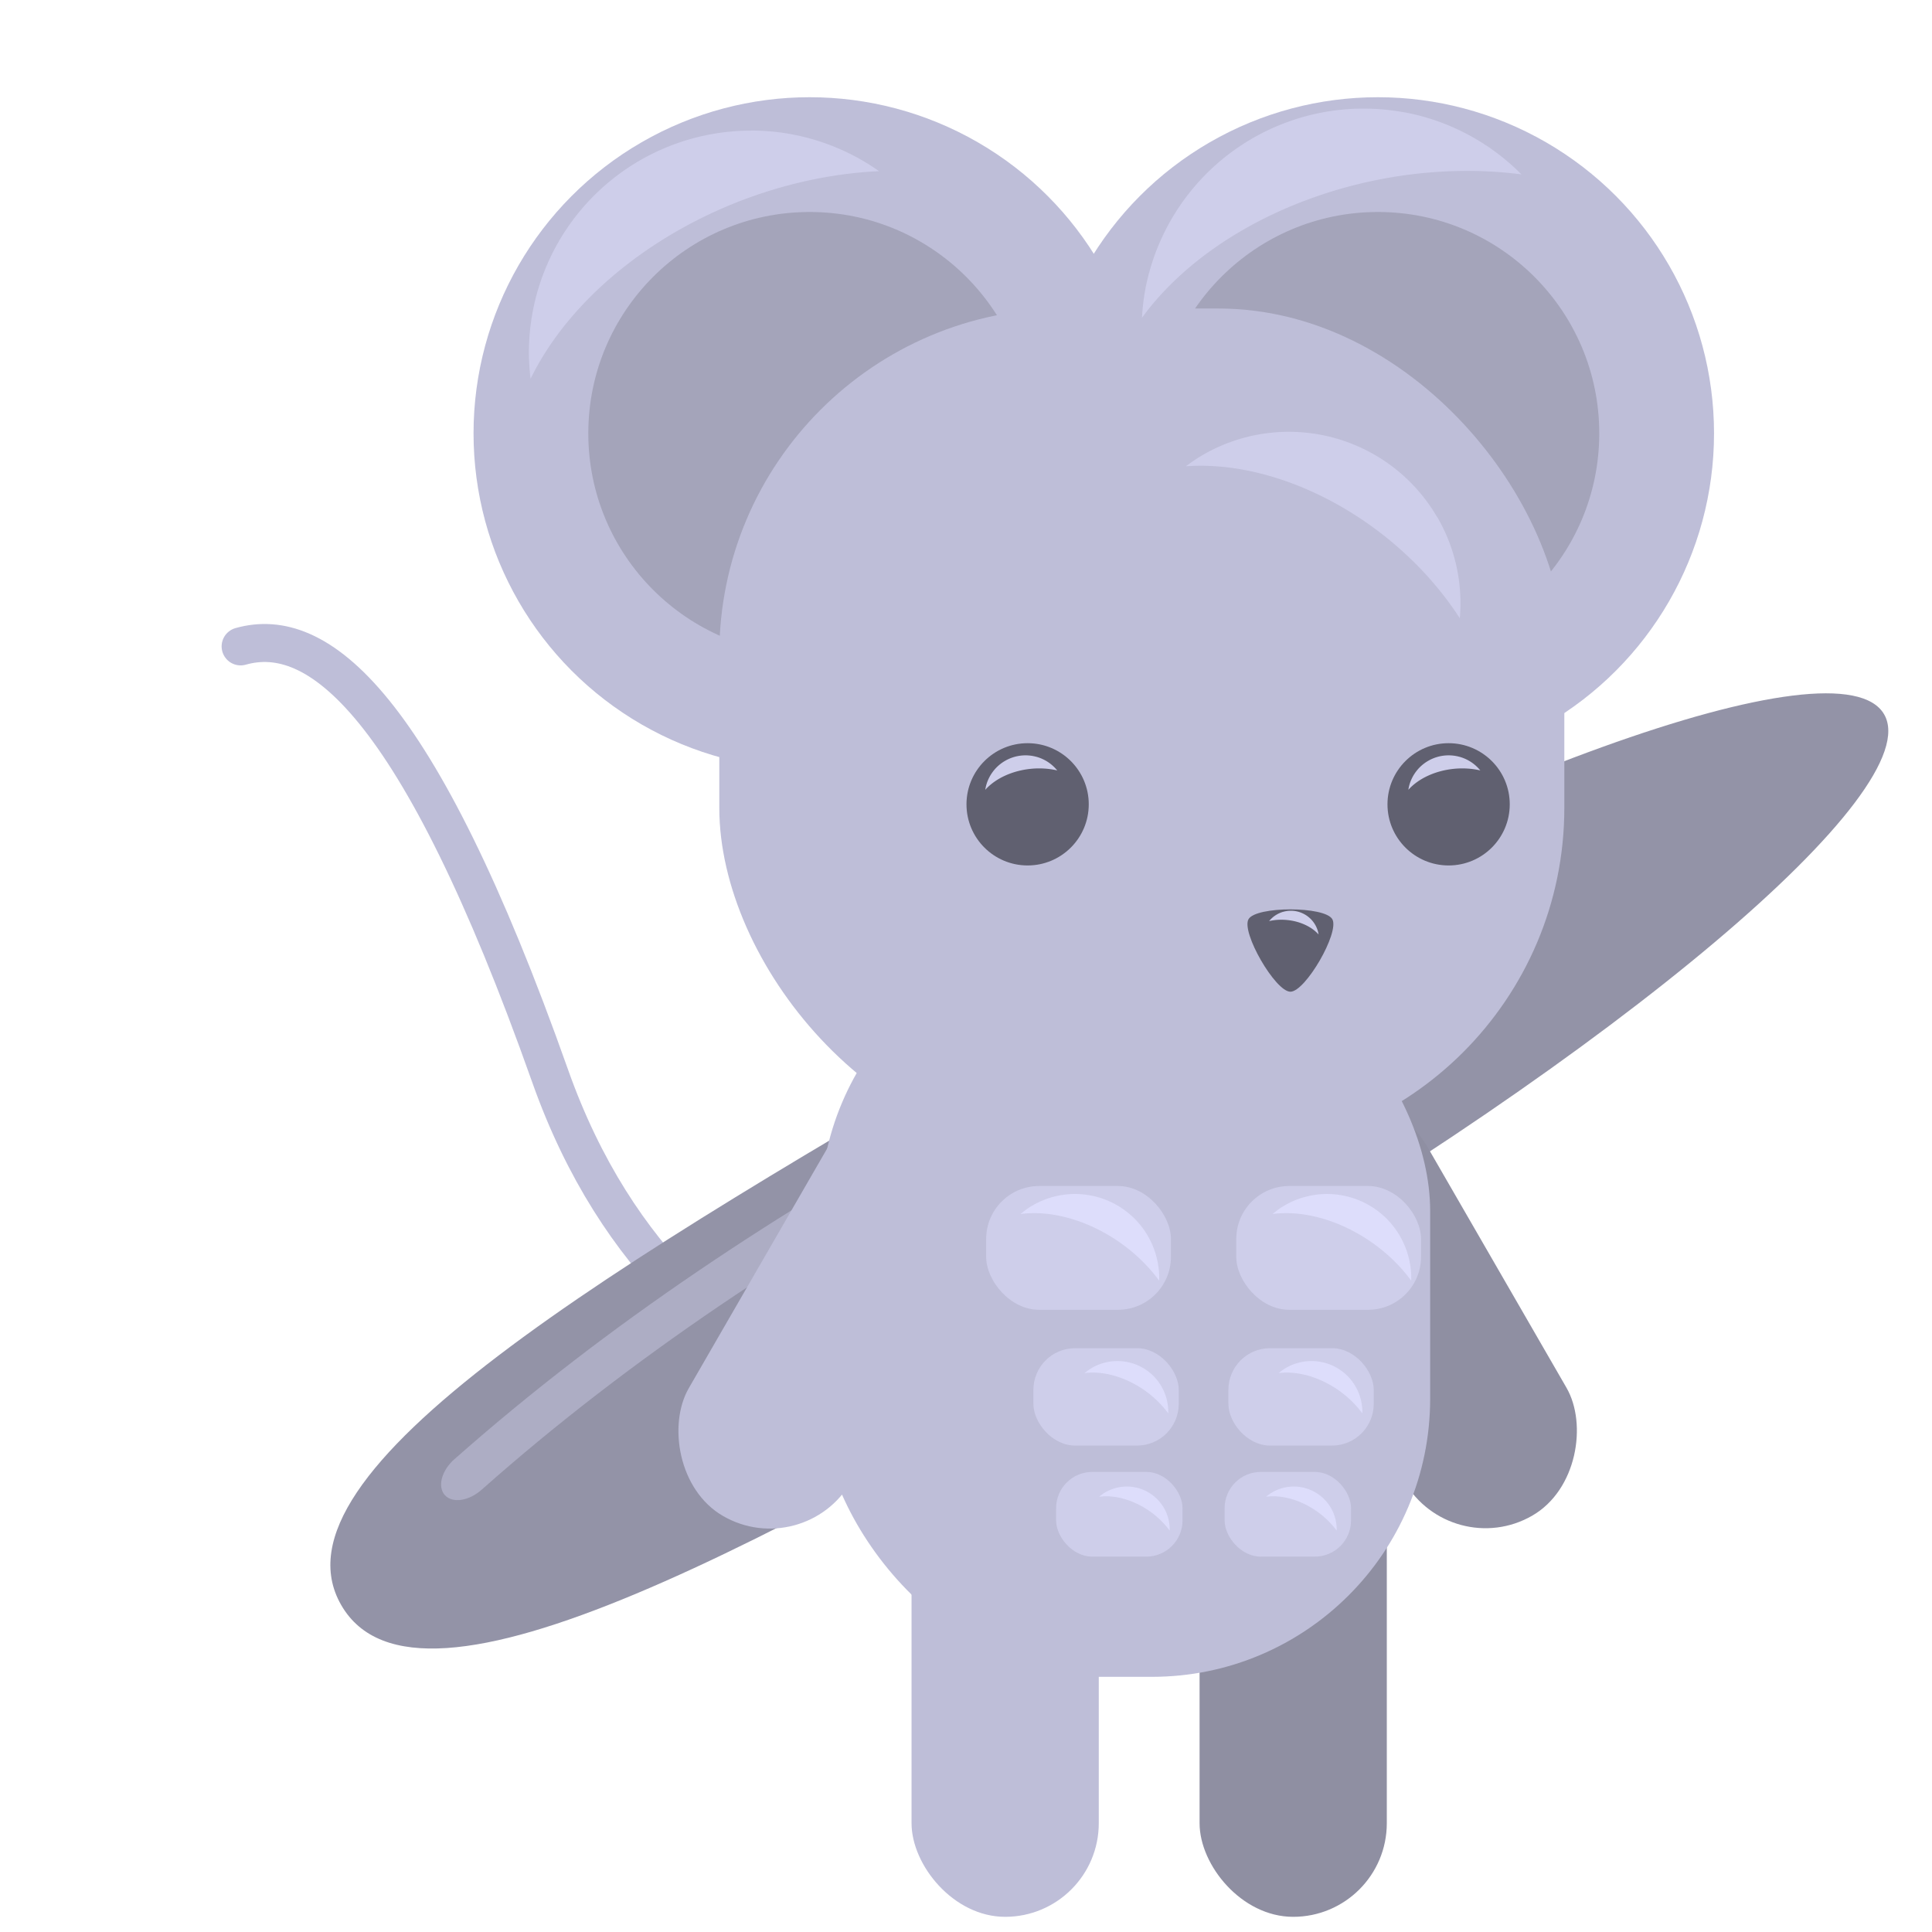 <?xml version="1.0" encoding="UTF-8" standalone="no"?>
<!-- Created with Inkscape (http://www.inkscape.org/) -->

<svg
   width="128"
   height="128"
   viewBox="0 0 33.867 33.867"
   version="1.1"
   id="svg1307"
   inkscape:version="1.1.1 (3bf5ae0d25, 2021-09-20)"
   sodipodi:docname="silver-mouse.svg"
   inkscape:export-filename="/home/henrique/Documents/projects/001 - Moon Cheeser/repo/source/actors/astromouse/sprites/cutout_body.png"
   inkscape:export-xdpi="96.000008"
   inkscape:export-ydpi="96.000008"
   xmlns:inkscape="http://www.inkscape.org/namespaces/inkscape"
   xmlns:sodipodi="http://sodipodi.sourceforge.net/DTD/sodipodi-0.dtd"
   xmlns="http://www.w3.org/2000/svg"
   xmlns:svg="http://www.w3.org/2000/svg"
   xmlns:rdf="http://www.w3.org/1999/02/22-rdf-syntax-ns#"
   xmlns:cc="http://creativecommons.org/ns#"
   xmlns:dc="http://purl.org/dc/elements/1.1/">
  <defs
     id="defs1301">
    <inkscape:path-effect
       effect="powerstroke"
       id="path-effect126865"
       is_visible="true"
       lpeversion="1"
       offset_points="0.366,0.658 | 0.737,1.539 | 0.914,0.738"
       not_jump="false"
       sort_points="true"
       interpolator_type="CentripetalCatmullRom"
       interpolator_beta="0.2"
       start_linecap_type="zerowidth"
       linejoin_type="round"
       miter_limit="4"
       scale_width="1"
       end_linecap_type="zerowidth" />
    <inkscape:path-effect
       effect="skeletal"
       id="path-effect114945"
       is_visible="true"
       lpeversion="1"
       pattern="M 0,4.992 C 0,2.236 2.236,0 4.992,0 c 2.756,0 4.992,2.236 4.992,4.992 0,2.756 -2.236,4.992 -4.992,4.992 C 2.236,9.984 0,7.748 0,4.992 Z"
       copytype="single_stretched"
       prop_scale="1"
       scale_y_rel="false"
       spacing="0"
       normal_offset="0"
       tang_offset="0"
       prop_units="false"
       vertical_pattern="false"
       hide_knot="false"
       fuse_tolerance="0" />
    <inkscape:path-effect
       effect="skeletal"
       id="path-effect95947"
       is_visible="true"
       lpeversion="1"
       pattern="M 0,4.992 C 0,2.236 2.236,0 4.992,0 c 2.756,0 4.992,2.236 4.992,4.992 0,2.756 -2.236,4.992 -4.992,4.992 C 2.236,9.984 0,7.748 0,4.992 Z"
       copytype="single_stretched"
       prop_scale="1"
       scale_y_rel="false"
       spacing="0"
       normal_offset="0"
       tang_offset="0"
       prop_units="false"
       vertical_pattern="false"
       hide_knot="false"
       fuse_tolerance="0" />
    <inkscape:path-effect
       effect="skeletal"
       id="path-effect91934"
       is_visible="true"
       lpeversion="1"
       pattern="M 0,4.992 C 0,2.236 2.236,0 4.992,0 c 2.756,0 4.992,2.236 4.992,4.992 0,2.756 -2.236,4.992 -4.992,4.992 C 2.236,9.984 0,7.748 0,4.992 Z"
       copytype="single_stretched"
       prop_scale="1"
       scale_y_rel="false"
       spacing="0"
       normal_offset="0"
       tang_offset="0"
       prop_units="false"
       vertical_pattern="false"
       hide_knot="false"
       fuse_tolerance="0" />
    <inkscape:path-effect
       effect="skeletal"
       id="path-effect91930"
       is_visible="true"
       lpeversion="1"
       pattern="M 0,4.992 C 0,2.236 2.236,0 4.992,0 c 2.756,0 4.992,2.236 4.992,4.992 0,2.756 -2.236,4.992 -4.992,4.992 C 2.236,9.984 0,7.748 0,4.992 Z"
       copytype="single_stretched"
       prop_scale="1"
       scale_y_rel="false"
       spacing="0"
       normal_offset="0"
       tang_offset="0"
       prop_units="false"
       vertical_pattern="false"
       hide_knot="false"
       fuse_tolerance="0" />
    <inkscape:path-effect
       effect="skeletal"
       id="path-effect91926"
       is_visible="true"
       lpeversion="1"
       pattern="M 0,4.992 C 0,2.236 2.236,0 4.992,0 c 2.756,0 4.992,2.236 4.992,4.992 0,2.756 -2.236,4.992 -4.992,4.992 C 2.236,9.984 0,7.748 0,4.992 Z"
       copytype="single_stretched"
       prop_scale="1"
       scale_y_rel="false"
       spacing="0"
       normal_offset="0"
       tang_offset="0"
       prop_units="false"
       vertical_pattern="false"
       hide_knot="false"
       fuse_tolerance="0" />
  </defs>
  <sodipodi:namedview
     id="base"
     pagecolor="#282828"
     bordercolor="#666666"
     borderopacity="1.0"
     inkscape:pageopacity="0"
     inkscape:pageshadow="2"
     inkscape:zoom="3.959798"
     inkscape:cx="41.542523"
     inkscape:cy="61.240498"
     inkscape:document-units="mm"
     inkscape:current-layer="layer1"
     showgrid="true"
     inkscape:window-width="1920"
     inkscape:window-height="1022"
     inkscape:window-x="0"
     inkscape:window-y="30"
     inkscape:window-maximized="1"
     units="px"
     inkscape:snap-bbox="true"
     inkscape:bbox-nodes="true"
     inkscape:snap-page="true"
     inkscape:snap-nodes="true"
     inkscape:bbox-paths="false"
     inkscape:snap-global="false"
     inkscape:snap-bbox-midpoints="false"
     inkscape:snap-others="false"
     showguides="true"
     inkscape:guide-bbox="true"
     inkscape:snap-grids="false"
     inkscape:snap-to-guides="true"
     inkscape:pagecheckerboard="0"
     inkscape:object-paths="true"
     inkscape:snap-intersection-paths="true"
     inkscape:snap-smooth-nodes="true"
     inkscape:snap-midpoints="true">
    <inkscape:grid
       type="xygrid"
       id="grid883"
       empspacing="4" />
    <sodipodi:guide
       position="33.867,50.8"
       orientation="1,0"
       id="guide877"
       inkscape:locked="false" />
  </sodipodi:namedview>
  <g
     inkscape:label="Layer 1"
     inkscape:groupmode="layer"
     id="layer1"
     transform="translate(0,-263.133)">
    <path
       style="fill:none;stroke:#bebed8;stroke-width:0.666;stroke-linecap:round;stroke-linejoin:miter;stroke-miterlimit:4;stroke-dasharray:none;stroke-opacity:1"
       d="m 18.22,288.504 c 0,0 -6.239,0.095 -8.576,-6.509 -2.337,-6.603 -4.086,-7.91 -5.426,-7.531"
       id="path1179-6"
       inkscape:connector-curvature="0"
       inkscape:transform-center-x="54.53985"
       inkscape:transform-center-y="-87.835552" />
    <path
       id="path44243"
       style="fill:#9393a7;stroke-width:5.481;stroke-linecap:round;stroke-linejoin:round;paint-order:fill markers stroke;fill-opacity:1"
       d="m 33.028,275.655 c 0.771,1.336 -4.658,5.915 -12.126,10.227 -7.469,4.312 -13.569,7.729 -14.92,5.388 -1.351,-2.34 4.658,-5.915 12.126,-10.227 7.469,-4.312 14.148,-6.724 14.92,-5.388 z"
       sodipodi:nodetypes="sszss" />
    <path
       id="rect45282"
       style="fill:#adadc4;stroke-width:0.92;stroke-linecap:round;stroke-linejoin:round;paint-order:fill markers stroke;fill-opacity:1"
       d="m 7.968,288.71 c 5.391,-4.766 11.993,-7.857 18.543,-10.718 0.278,-0.122 0.566,-0.072 0.646,0.11 0.079,0.182 -0.08,0.427 -0.358,0.548 -6.536,2.863 -13.075,5.913 -18.355,10.596 -0.223,0.198 -0.51,0.244 -0.645,0.097 -0.134,-0.147 -0.061,-0.431 0.169,-0.634 z" />
    <rect
       ry="1.641"
       y="288.572"
       x="21.028"
       height="8.162"
       width="3.282"
       id="rect1181-8"
       style="fill:#8f8fa2;fill-opacity:1;stroke:none;stroke-width:0.666;stroke-linecap:square;stroke-linejoin:bevel;stroke-miterlimit:4;stroke-dasharray:none;stroke-dashoffset:0;stroke-opacity:0.979;paint-order:normal" />
    <rect
       transform="matrix(-0.866,0.5,0.5,0.866,0,0)"
       style="fill:#8f8fa2;fill-opacity:1;stroke:none;stroke-width:0.666;stroke-linecap:square;stroke-linejoin:bevel;stroke-miterlimit:4;stroke-dasharray:none;stroke-dashoffset:0;stroke-opacity:0.979;paint-order:normal"
       id="rect1183-4"
       width="3.282"
       height="8.162"
       x="119.955"
       y="256.161"
       ry="1.641" />
    <rect
       style="fill:#bebed8;fill-opacity:1;stroke:none;stroke-width:0.666;stroke-linecap:square;stroke-linejoin:bevel;stroke-miterlimit:4;stroke-dasharray:none;stroke-dashoffset:0;stroke-opacity:0.979;paint-order:normal"
       id="rect1187-8"
       width="10.693"
       height="13.043"
       x="14.377"
       y="279.484"
       ry="4.877" />
    <rect
       ry="1.641"
       y="236.395"
       x="154.19"
       height="8.162"
       width="3.282"
       id="rect1203-4"
       style="fill:#bebed8;fill-opacity:1;stroke:none;stroke-width:0.666;stroke-linecap:square;stroke-linejoin:bevel;stroke-miterlimit:4;stroke-dasharray:none;stroke-dashoffset:0;stroke-opacity:0.979;paint-order:normal"
       transform="rotate(30)" />
    <rect
       style="fill:#bebed8;fill-opacity:1;stroke:none;stroke-width:0.666;stroke-linecap:square;stroke-linejoin:bevel;stroke-miterlimit:4;stroke-dasharray:none;stroke-dashoffset:0;stroke-opacity:0.979;paint-order:normal"
       id="rect1213"
       width="3.282"
       height="8.162"
       x="15.979"
       y="288.572"
       ry="1.641" />
    <g
       id="g53917"
       transform="matrix(1.664,0,0,1.664,39.872,-197.387)">
      <circle
         r="3.541"
         cy="281.32"
         cx="-15.432"
         id="circle1189-1"
         style="fill:#bebed8;fill-opacity:1;stroke:none;stroke-width:0.401;stroke-linecap:square;stroke-linejoin:bevel;stroke-miterlimit:4;stroke-dasharray:none;stroke-dashoffset:0;stroke-opacity:0.979;paint-order:normal" />
      <circle
         style="fill:#a4a4ba;fill-opacity:1;stroke:none;stroke-width:0.401;stroke-linecap:square;stroke-linejoin:bevel;stroke-miterlimit:4;stroke-dasharray:none;stroke-dashoffset:0;stroke-opacity:0.979;paint-order:normal"
         id="circle1191-9"
         cx="-15.432"
         cy="281.32"
         r="2.332" />
      <circle
         style="fill:#bebed8;fill-opacity:1;stroke:none;stroke-width:0.401;stroke-linecap:square;stroke-linejoin:bevel;stroke-miterlimit:4;stroke-dasharray:none;stroke-dashoffset:0;stroke-opacity:0.979;paint-order:normal"
         id="circle1195-8"
         cx="-9.446"
         cy="281.32"
         r="3.541" />
      <circle
         r="2.332"
         cy="281.32"
         cx="-9.446"
         id="circle1197-6"
         style="fill:#a4a4ba;fill-opacity:1;stroke:none;stroke-width:0.401;stroke-linecap:square;stroke-linejoin:bevel;stroke-miterlimit:4;stroke-dasharray:none;stroke-dashoffset:0;stroke-opacity:0.979;paint-order:normal" />
      <rect
         style="fill:#bebed8;fill-opacity:1;stroke:none;stroke-width:0.401;stroke-linecap:square;stroke-linejoin:bevel;stroke-miterlimit:4;stroke-dasharray:none;stroke-dashoffset:0;stroke-opacity:0.979;paint-order:normal"
         id="rect1205-7"
         width="8.902"
         height="8.902"
         x="-16.384"
         y="280.005"
         ry="3.642" />
      <circle
         style="fill:#606070;fill-opacity:1;stroke:none;stroke-width:0.401;stroke-linecap:square;stroke-linejoin:bevel;stroke-miterlimit:4;stroke-dasharray:none;stroke-dashoffset:0;stroke-opacity:0.979;paint-order:normal"
         id="circle1207-1"
         cx="-13.136"
         cy="285.228"
         r="0.644" />
      <circle
         r="0.644"
         cy="285.228"
         cx="-8.701"
         id="circle1209-6"
         style="fill:#606070;fill-opacity:1;stroke:none;stroke-width:0.401;stroke-linecap:square;stroke-linejoin:bevel;stroke-miterlimit:4;stroke-dasharray:none;stroke-dashoffset:0;stroke-opacity:0.979;paint-order:normal" />
      <path
         sodipodi:type="star"
         style="opacity:1;fill:#606070;fill-opacity:1;stroke:none;stroke-width:2.363;stroke-linecap:square;stroke-linejoin:bevel;stroke-miterlimit:4;stroke-dasharray:none;stroke-dashoffset:0;stroke-opacity:0.979;paint-order:normal"
         id="path1211-0"
         sodipodi:sides="3"
         sodipodi:cx="-45.408615"
         sodipodi:cy="234.57965"
         sodipodi:r1="2.997191"
         sodipodi:r2="1.4985955"
         sodipodi:arg1="1.5707963"
         sodipodi:arg2="2.6179939"
         inkscape:flatsided="true"
         inkscape:rounded="0.18"
         inkscape:randomized="0"
         inkscape:transform-center-x="-6.3665075e-06"
         inkscape:transform-center-y="1.0312406"
         transform="matrix(0.17,0,0,0.17,-2.648,246.814)"
         d="m -45.409,237.577 c -0.934,0 -3.063,-3.687 -2.596,-4.496 0.467,-0.809 4.724,-0.809 5.191,0 0.467,0.809 -1.661,4.496 -2.596,4.496 z" />
      <path
         id="circle31528"
         style="fill:#ceceea;fill-opacity:1;stroke:none;stroke-width:0.265;stroke-linecap:square;stroke-linejoin:bevel;stroke-miterlimit:4;stroke-dasharray:none;stroke-dashoffset:0;stroke-opacity:0.979;paint-order:normal"
         d="m -16.05,278.131 a 2.34,2.34 0 0 0 -2.34,2.34 2.34,2.34 0 0 0 0.018,0.274 2.34,3.395 68.559 0 1 2.185,-1.864 2.34,3.395 68.559 0 1 1.486,-0.323 2.34,2.34 0 0 0 -1.349,-0.428 z" />
      <path
         id="path31695"
         style="fill:#ceceea;fill-opacity:1;stroke:none;stroke-width:0.265;stroke-linecap:square;stroke-linejoin:bevel;stroke-miterlimit:4;stroke-dasharray:none;stroke-dashoffset:0;stroke-opacity:0.979;paint-order:normal"
         d="m -9.187,277.935 a 2.34,2.34 0 0 0 -2.714,1.894 2.34,2.34 0 0 0 -0.03,0.273 2.34,3.395 78.646 0 1 2.478,-1.452 2.34,3.395 78.646 0 1 1.519,-0.058 2.34,2.34 0 0 0 -1.253,-0.658 z" />
      <path
         id="path41497"
         style="fill:#ceceea;fill-opacity:1;stroke:none;stroke-width:0.049;stroke-linecap:square;stroke-linejoin:bevel;stroke-miterlimit:4;stroke-dasharray:none;stroke-dashoffset:0;stroke-opacity:0.979;paint-order:normal"
         d="m -13.042,284.728 a 0.43,0.43 0 0 0 -0.53,0.298 0.43,0.43 0 0 0 -0.01,0.049 0.43,0.624 84.226 0 1 0.479,-0.221 0.43,0.624 84.226 0 1 0.279,0.017 0.43,0.43 0 0 0 -0.217,-0.143 z" />
      <path
         id="path41581"
         style="fill:#ceceea;fill-opacity:1;stroke:none;stroke-width:0.049;stroke-linecap:square;stroke-linejoin:bevel;stroke-miterlimit:4;stroke-dasharray:none;stroke-dashoffset:0;stroke-opacity:0.979;paint-order:normal"
         d="m -8.585,284.728 a 0.43,0.43 0 0 0 -0.53,0.298 0.43,0.43 0 0 0 -0.01,0.049 0.43,0.624 84.226 0 1 0.479,-0.221 0.43,0.624 84.226 0 1 0.279,0.017 0.43,0.43 0 0 0 -0.217,-0.143 z" />
      <path
         id="path41587"
         style="fill:#ceceea;fill-opacity:1;stroke:none;stroke-width:0.033;stroke-linecap:square;stroke-linejoin:bevel;stroke-miterlimit:4;stroke-dasharray:none;stroke-dashoffset:0;stroke-opacity:0.979;paint-order:normal"
         d="m -10.442,286.36 a 0.296,0.296 0 0 1 0.364,0.205 0.296,0.296 0 0 1 0.007,0.034 0.429,0.296 5.774 0 0 -0.329,-0.152 0.429,0.296 5.774 0 0 -0.192,0.011 0.296,0.296 0 0 1 0.149,-0.098 z" />
      <path
         id="path48500"
         style="fill:#ceceea;fill-opacity:1;stroke:none;stroke-width:0.204;stroke-linecap:square;stroke-linejoin:bevel;stroke-miterlimit:4;stroke-dasharray:none;stroke-dashoffset:0;stroke-opacity:0.979;paint-order:normal"
         d="m -8.822,282.202 a 1.807,1.807 0 0 0 -2.471,-0.653 1.807,1.807 0 0 0 -0.176,0.118 2.622,1.807 38.354 0 1 2.093,0.735 2.622,1.807 38.354 0 1 0.793,0.866 1.807,1.807 0 0 0 -0.238,-1.067 z" />
    </g>
    <rect
       style="fill:#ceceea;fill-opacity:1;stroke:none;stroke-width:1.27;stroke-linecap:round;stroke-linejoin:round;stroke-opacity:1;paint-order:fill markers stroke"
       id="rect48928"
       width="3.239"
       height="2.17"
       x="17.287"
       y="283.923"
       ry="0.929" />
    <rect
       style="fill:#ceceea;fill-opacity:1;stroke:none;stroke-width:1.27;stroke-linecap:round;stroke-linejoin:round;stroke-opacity:1;paint-order:fill markers stroke"
       id="rect49010"
       width="3.239"
       height="2.17"
       x="21.671"
       y="283.923"
       ry="0.929" />
    <rect
       style="fill:#ceceea;fill-opacity:1;stroke:none;stroke-width:0.999;stroke-linecap:round;stroke-linejoin:round;stroke-opacity:1;paint-order:fill markers stroke"
       id="rect49012"
       width="2.548"
       height="1.707"
       x="18.115"
       y="286.766"
       ry="0.731" />
    <rect
       style="fill:#ceceea;fill-opacity:1;stroke:none;stroke-width:0.999;stroke-linecap:round;stroke-linejoin:round;stroke-opacity:1;paint-order:fill markers stroke"
       id="rect49014"
       width="2.548"
       height="1.707"
       x="21.533"
       y="286.766"
       ry="0.731" />
    <rect
       style="fill:#ceceea;fill-opacity:1;stroke:none;stroke-width:0.869;stroke-linecap:round;stroke-linejoin:round;stroke-opacity:1;paint-order:fill markers stroke"
       id="rect49016"
       width="2.216"
       height="1.485"
       x="18.513"
       y="288.935"
       ry="0.635" />
    <rect
       style="fill:#ceceea;fill-opacity:1;stroke:none;stroke-width:0.869;stroke-linecap:round;stroke-linejoin:round;stroke-opacity:1;paint-order:fill markers stroke"
       id="rect49018"
       width="2.216"
       height="1.485"
       x="21.467"
       y="288.935"
       ry="0.635" />
    <path
       id="path49020"
       style="fill:#ddddfb;fill-opacity:1;stroke:none;stroke-width:0.167;stroke-linecap:square;stroke-linejoin:bevel;stroke-miterlimit:4;stroke-dasharray:none;stroke-dashoffset:0;stroke-opacity:0.979;paint-order:normal"
       d="m 24.493,284.724 a 1.477,1.477 0 0 0 -2.047,-0.415 1.477,1.477 0 0 0 -0.138,0.105 2.142,1.477 35.017 0 1 1.742,0.5 2.142,1.477 35.017 0 1 0.688,0.669 1.477,1.477 0 0 0 -0.245,-0.859 z" />
    <path
       id="path49436"
       style="fill:#ddddfb;fill-opacity:1;stroke:none;stroke-width:0.167;stroke-linecap:square;stroke-linejoin:bevel;stroke-miterlimit:4;stroke-dasharray:none;stroke-dashoffset:0;stroke-opacity:0.979;paint-order:normal"
       d="m 20.075,284.724 a 1.477,1.477 0 0 0 -2.047,-0.415 1.477,1.477 0 0 0 -0.138,0.105 2.142,1.477 35.017 0 1 1.742,0.5 2.142,1.477 35.017 0 1 0.688,0.669 1.477,1.477 0 0 0 -0.245,-0.859 z" />
    <path
       id="path49438"
       style="fill:#ddddfb;fill-opacity:1;stroke:none;stroke-width:0.101;stroke-linecap:square;stroke-linejoin:bevel;stroke-miterlimit:4;stroke-dasharray:none;stroke-dashoffset:0;stroke-opacity:0.979;paint-order:normal"
       d="m 20.331,287.39 a 0.892,0.892 0 0 0 -1.236,-0.25 0.892,0.892 0 0 0 -0.083,0.063 1.294,0.892 35.017 0 1 1.052,0.302 1.294,0.892 35.017 0 1 0.415,0.404 0.892,0.892 0 0 0 -0.148,-0.518 z" />
    <path
       id="path49440"
       style="fill:#ddddfb;fill-opacity:1;stroke:none;stroke-width:0.101;stroke-linecap:square;stroke-linejoin:bevel;stroke-miterlimit:4;stroke-dasharray:none;stroke-dashoffset:0;stroke-opacity:0.979;paint-order:normal"
       d="m 23.733,287.39 a 0.892,0.892 0 0 0 -1.236,-0.25 0.892,0.892 0 0 0 -0.083,0.063 1.294,0.892 35.017 0 1 1.052,0.302 1.294,0.892 35.017 0 1 0.415,0.404 0.892,0.892 0 0 0 -0.148,-0.518 z" />
    <path
       id="path49442"
       style="fill:#ddddfb;fill-opacity:1;stroke:none;stroke-width:0.085;stroke-linecap:square;stroke-linejoin:bevel;stroke-miterlimit:4;stroke-dasharray:none;stroke-dashoffset:0;stroke-opacity:0.979;paint-order:normal"
       d="m 23.306,289.528 a 0.751,0.751 0 0 0 -1.042,-0.211 0.751,0.751 0 0 0 -0.07,0.053 1.09,0.751 35.017 0 1 0.887,0.254 1.09,0.751 35.017 0 1 0.35,0.34 0.751,0.751 0 0 0 -0.125,-0.437 z" />
    <path
       id="path49444"
       style="fill:#ddddfb;fill-opacity:1;stroke:none;stroke-width:0.085;stroke-linecap:square;stroke-linejoin:bevel;stroke-miterlimit:4;stroke-dasharray:none;stroke-dashoffset:0;stroke-opacity:0.979;paint-order:normal"
       d="m 20.379,289.528 a 0.751,0.751 0 0 0 -1.042,-0.211 0.751,0.751 0 0 0 -0.07,0.053 1.09,0.751 35.017 0 1 0.887,0.254 1.09,0.751 35.017 0 1 0.35,0.34 0.751,0.751 0 0 0 -0.125,-0.437 z" />
  </g>
</svg>
